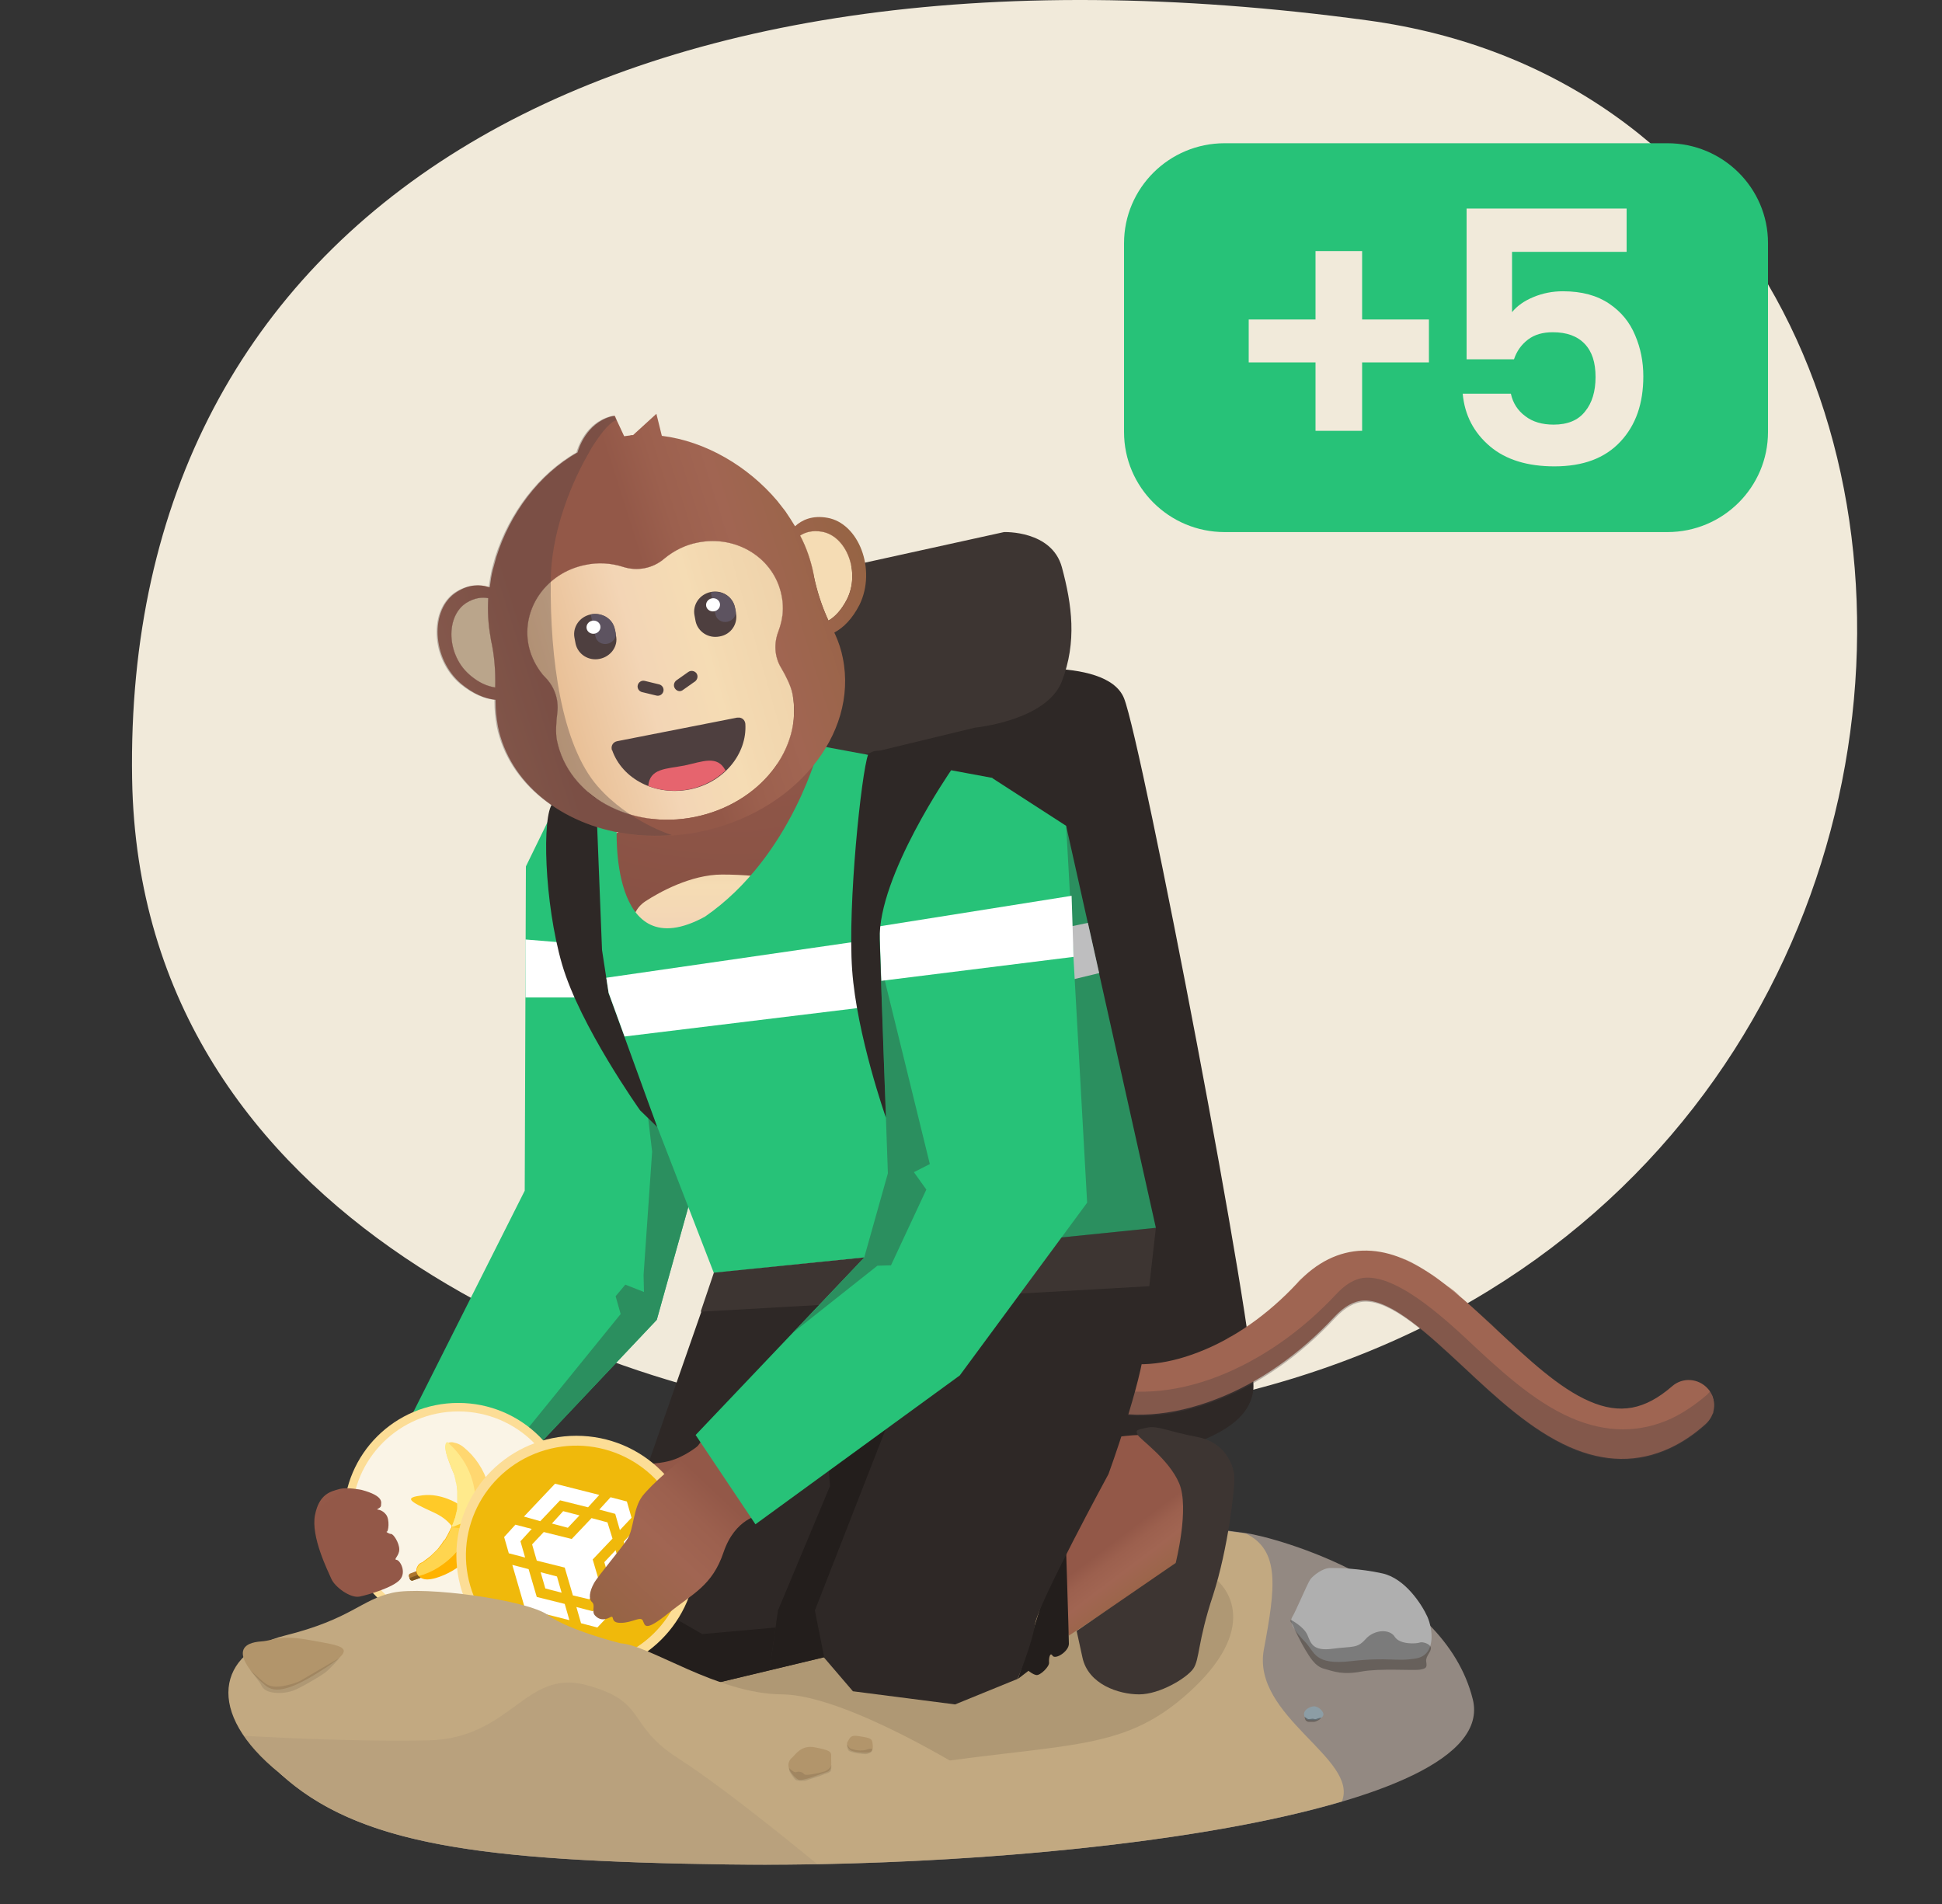 <svg width="206" height="202" viewBox="0 0 206 202" fill="none" xmlns="http://www.w3.org/2000/svg">
    <rect x="0" y="0" width="206" height="202" fill="#333333" stroke="none"/>
    <path d="M14.014 82.597C14.796 130.338 64.977 147.679 89.97 150.382C215.477 161.733 226.235 13.19 145.063 2.163C63.891 -8.864 13.036 22.92 14.014 82.597Z" fill="#F1EADA"/>
    <path d="M77.085 197.766C50.593 197.397 37.492 195.675 29.211 187.639C20.93 179.603 24.967 177.225 35.308 172.715C45.608 168.205 62.665 160.169 84.954 159.718C107.243 159.267 129.121 162.178 132.211 162.629C135.301 163.08 153.181 167.918 156.23 180.259C159.279 192.641 110.828 198.258 77.085 197.766Z" fill="#938982"/>
    <path d="M134.065 174.97C135.301 168.369 135.795 164.474 132.17 162.67C129.862 162.342 116.884 160.579 101.064 159.923C97.232 159.8 93.442 159.718 90.022 159.677C88.333 159.677 86.603 159.677 84.913 159.718C81.659 159.882 71.977 160.538 65.838 163.859C58.175 167.959 53.972 176.241 48.245 178.988C43.878 181.12 32.136 183.17 29.664 188.09C37.945 195.716 51.088 197.397 77.085 197.766C98.592 198.053 126.072 195.921 142.346 191.083C144.159 186.532 132.746 182.063 134.065 174.97Z" fill="#C2A981"/>
    <path opacity="0.1" d="M75.355 162.916C75.355 162.916 65.426 162.834 61.141 167.959C56.897 173.043 53.313 174.847 55.043 180.751C56.733 186.655 74.861 190.878 93.854 187.762C112.847 184.646 118.697 186.204 126.072 179.562C133.447 172.92 130.728 168.246 127.844 166.688C124.96 165.13 116.884 163.408 107.614 163.9C98.386 164.433 75.355 162.916 75.355 162.916Z" fill="black"/>
    <path d="M138.432 174.15C137.567 173.248 136.66 172.182 137.072 171.526C137.484 170.87 138.679 167.959 139.009 167.508C139.338 167.098 140.286 166.319 141.151 166.319C142.016 166.319 144.2 166.36 146.631 166.893C149.062 167.426 150.833 170.214 151.41 171.485C151.987 172.797 152.358 175.544 150.215 175.913C148.073 176.282 147.331 175.749 143.335 176.2C139.38 176.651 139.503 175.257 138.432 174.15Z" fill="#AFAFAF"/>
    <path opacity="0.3" d="M136.99 171.854C136.99 171.854 138.308 172.551 138.679 173.412C139.05 174.273 139.215 175.175 141.357 174.888C143.5 174.601 143.953 174.888 144.859 173.863C145.766 172.838 147.414 172.756 147.949 173.617C148.485 174.478 150.298 174.355 150.586 174.232C150.874 174.109 151.698 174.355 151.781 174.765C151.863 175.175 151.204 175.667 151.286 176.241C151.369 176.815 151.369 176.979 150.627 177.102C149.844 177.225 146.384 176.938 144.406 177.307C142.428 177.676 141.522 177.307 140.492 177.02C139.462 176.774 138.885 175.667 138.473 175.011C138.061 174.355 137.237 172.674 137.155 172.428C136.99 172.1 136.743 171.854 136.99 171.854Z" fill="black"/>
    <path d="M138.514 182.309C137.938 181.571 138.803 181.038 139.338 180.997C139.874 180.956 140.492 181.612 140.368 181.94C140.286 182.268 139.668 182.514 139.38 182.473C139.091 182.432 138.72 182.555 138.514 182.309Z" fill="#8C9DA5"/>
    <path opacity="0.3" d="M138.391 182.145C138.35 182.063 138.679 182.309 138.762 182.35C138.844 182.35 139.009 182.35 139.215 182.309C139.421 182.309 139.421 182.391 139.586 182.35C139.75 182.268 140.162 182.186 140.162 182.186C140.162 182.186 140.08 182.309 139.915 182.432C139.75 182.514 139.544 182.637 139.38 182.637C139.215 182.637 138.926 182.637 138.803 182.637C138.679 182.637 138.514 182.514 138.473 182.432C138.432 182.35 138.391 182.145 138.391 182.145Z" fill="black"/>
    <path opacity="0.3" d="M35.102 173.166C35.102 173.166 36.132 172.92 36.915 173.412C37.698 173.904 37.08 174.068 37.904 174.109C38.728 174.15 39.428 173.904 40.335 174.109C41.241 174.314 42.148 174.437 42.807 174.314C43.466 174.191 44.084 174.56 44.62 173.904C45.155 173.248 45.567 172.182 45.979 171.813C46.35 171.485 47.174 170.993 47.668 170.87C48.163 170.747 49.852 169.64 50.14 169.517C50.47 169.435 51.541 168.779 51.582 168.697C51.665 168.615 51.459 169.189 50.923 169.558C50.388 169.927 49.44 170.173 49.316 170.296C49.193 170.419 47.586 171.28 47.339 171.608C47.092 171.895 46.144 172.756 45.856 173.125C45.567 173.494 44.496 174.642 44.166 174.765C43.837 174.888 43.095 174.806 42.518 174.929C41.942 175.052 41.076 175.421 40.664 175.626C40.252 175.831 38.687 175.667 38.11 175.831C37.533 175.995 35.885 175.954 35.679 175.38C35.473 174.806 34.896 173.33 35.102 173.166Z" fill="black"/>
    <path d="M48.328 185.384C49.852 185.261 50.182 184.646 53.56 185.261C56.897 185.876 58.504 185.958 55.414 188.008C52.324 190.017 50.099 191.083 48.863 190.14C47.627 189.197 44.249 185.671 48.328 185.384Z" fill="#B2956B"/>
    <path opacity="0.1" d="M47.133 188.377C47.133 188.377 48.163 189.32 48.492 189.607C48.822 189.853 49.069 190.14 49.852 190.181C50.635 190.222 52.036 189.812 52.489 189.566C52.901 189.32 56.691 187.106 56.691 187.106C56.691 187.106 55.744 188.213 55.167 188.664C54.59 189.115 52.324 190.427 51.665 190.632C51.006 190.837 50.305 190.919 49.522 190.796C48.74 190.673 48.451 190.263 48.328 189.976C48.204 189.689 47.133 188.377 47.133 188.377Z" fill="black"/>
    <path d="M124.259 169.066C124.507 168.738 124.465 168.287 125.454 168.451C126.402 168.615 126.814 168.656 126.896 169.066C126.937 169.435 127.102 170.091 126.525 170.173C125.949 170.255 124.795 170.132 124.548 169.927C124.301 169.722 124.136 169.271 124.259 169.066Z" fill="#B2956B"/>
    <path d="M119.604 165.745C119.933 165.458 120.551 164.392 121.993 164.679C123.435 164.966 123.765 165.089 123.724 165.622C123.682 166.155 123.93 167.139 123.229 167.303C122.57 167.508 120.716 168.287 120.263 168.123C119.81 167.918 118.532 166.688 119.604 165.745Z" fill="#B2956B"/>
    <path opacity="0.1" d="M124.218 169.353C124.218 169.271 124.424 169.763 124.671 169.804C124.918 169.886 125.372 170.009 125.784 169.968C126.196 169.927 126.443 169.804 126.608 169.804C126.772 169.804 126.855 169.804 126.855 169.804C126.896 169.804 126.896 169.968 126.814 170.091C126.731 170.214 126.608 170.255 126.36 170.337C126.113 170.419 125.66 170.296 125.454 170.296C125.248 170.296 124.754 170.173 124.465 170.05C124.3 169.968 124.218 169.517 124.218 169.353Z" fill="black"/>
    <path opacity="0.1" d="M119.233 166.893C119.233 166.893 119.604 167.262 119.851 167.344C120.098 167.426 120.057 167.221 120.51 167.344C120.963 167.467 120.675 167.672 121.252 167.631C121.87 167.59 122.859 167.344 123.065 167.262C123.271 167.18 123.641 166.934 123.724 166.647C123.765 166.36 123.765 167.016 123.683 167.221C123.6 167.426 122.9 167.59 122.735 167.672C122.529 167.795 121.417 168.082 121.169 168.205C120.922 168.328 120.263 168.287 120.016 168.205C119.81 168.123 119.315 167.344 119.274 167.18C119.233 166.975 119.233 166.893 119.233 166.893Z" fill="black"/>
    <path d="M85.449 76.365L104.772 71.281C104.772 71.281 117.338 69.354 119.233 74.069C121.128 78.784 133.365 142.498 132.953 147.336C132.541 152.174 124.795 153.65 121.993 154.47C119.192 155.331 109.18 154.47 109.18 154.47L76.838 104.942L85.449 76.365Z" fill="#2E2826"/>
    <path d="M84.131 61.359L106.502 56.439C106.502 56.439 111.57 56.234 112.641 60.17C113.712 64.147 114.248 68.083 112.641 72.265C111.034 76.447 103.412 77.185 103.412 77.185L87.468 81.039L84.172 79.686L84.131 61.359Z" fill="#3D3532"/>
    <path d="M177.119 153.609C178.437 152.994 179.673 152.174 180.909 151.067C182.022 150.083 182.145 148.402 181.157 147.295C180.168 146.188 178.479 146.065 177.366 147.049C174.482 149.55 171.845 150.042 168.632 148.648C165.377 147.254 162.081 144.138 158.867 141.145C154.129 136.717 149.638 132.494 144.53 132.658C142.016 132.74 139.668 133.888 137.608 136.102C134.477 139.464 130.851 142.006 127.102 143.441C123.518 144.835 120.181 145.081 117.42 144.179C112.064 142.416 110.293 136.635 109.757 132.125C109.592 130.649 108.274 129.624 106.791 129.788C105.307 129.952 104.277 131.264 104.442 132.74C104.937 137.127 106.214 140.776 108.191 143.605C110.128 146.352 112.682 148.279 115.731 149.263C119.686 150.575 124.301 150.247 129.039 148.402C133.529 146.68 137.855 143.646 141.522 139.71C142.593 138.562 143.623 137.988 144.695 137.947C147.579 137.865 151.451 141.473 155.201 144.958C158.744 148.279 162.411 151.682 166.489 153.486C170.197 155.126 173.74 155.167 177.119 153.609Z" fill="#9F6552"/>
    <path d="M129.863 142.17C130.233 141.965 130.604 141.76 130.975 141.555C130.563 141.76 130.192 141.965 129.863 142.17Z" fill="#9F6552"/>
    <path d="M107.779 129.87C107.944 129.911 108.109 129.994 108.274 130.076C108.109 129.994 107.985 129.911 107.779 129.87Z" fill="#9F6552"/>
    <path d="M106.749 129.788C107.038 129.747 107.285 129.747 107.573 129.829C107.285 129.788 106.997 129.747 106.749 129.788C106.585 129.788 106.461 129.829 106.296 129.871C106.42 129.829 106.585 129.829 106.749 129.788Z" fill="#9F6552"/>
    <path d="M137.567 136.102C137.814 135.815 138.103 135.569 138.35 135.323C138.103 135.569 137.855 135.815 137.567 136.102C136.001 137.783 134.312 139.259 132.541 140.489C134.312 139.259 136.001 137.783 137.567 136.102Z" fill="#9F6552"/>
    <path d="M105.39 130.321C105.266 130.403 105.184 130.485 105.101 130.608C105.184 130.526 105.307 130.444 105.39 130.321Z" fill="#9F6552"/>
    <path d="M104.36 132.289C104.36 132.166 104.401 132.043 104.401 131.92V131.879C104.401 132.002 104.36 132.125 104.36 132.289Z" fill="#9F6552"/>
    <path d="M105.431 130.322C105.555 130.24 105.637 130.157 105.761 130.116C105.678 130.157 105.555 130.24 105.431 130.322Z" fill="#9F6552"/>
    <path d="M105.843 130.076C105.966 130.035 106.09 129.952 106.214 129.911C106.09 129.952 105.966 129.994 105.843 130.076Z" fill="#9F6552"/>
    <path d="M172.587 149.386C172.422 149.386 172.216 149.427 172.051 149.427C172.257 149.427 172.422 149.427 172.587 149.386Z" fill="#9F6552"/>
    <path d="M104.566 131.387C104.525 131.51 104.483 131.633 104.442 131.797V131.756C104.483 131.674 104.483 131.551 104.525 131.469C104.566 131.469 104.566 131.428 104.566 131.387Z" fill="#9F6552"/>
    <path d="M172.587 149.386C173.123 149.345 173.658 149.222 174.194 149.017C173.658 149.222 173.123 149.345 172.587 149.386Z" fill="#9F6552"/>
    <path d="M158.909 141.145C158.867 141.145 158.867 141.145 158.909 141.145C158.291 140.571 157.673 139.997 157.096 139.464C157.673 139.997 158.249 140.571 158.909 141.145C158.867 141.145 158.867 141.145 158.909 141.145Z" fill="#9F6552"/>
    <path d="M160.021 142.211C160.227 142.416 160.433 142.621 160.68 142.826C160.474 142.621 160.227 142.416 160.021 142.211Z" fill="#9F6552"/>
    <path d="M151.369 134.872C151.822 135.159 152.234 135.446 152.687 135.774C152.275 135.446 151.822 135.159 151.369 134.872Z" fill="#9F6552"/>
    <path d="M148.691 133.437C147.496 132.945 146.26 132.658 144.983 132.617C146.26 132.658 147.496 132.945 148.691 133.437Z" fill="#9F6552"/>
    <path d="M148.691 133.437C149.433 133.724 150.174 134.134 150.916 134.585C150.174 134.134 149.433 133.765 148.691 133.437Z" fill="#9F6552"/>
    <path d="M153.594 136.43C154.047 136.758 154.459 137.127 154.912 137.496C154.459 137.168 154.006 136.799 153.594 136.43Z" fill="#9F6552"/>
    <path d="M181.816 149.468C181.816 149.509 181.775 149.591 181.775 149.632C181.775 149.673 181.775 149.714 181.733 149.755C181.775 149.632 181.775 149.55 181.816 149.468Z" fill="#9F6552"/>
    <path d="M104.813 130.977C104.895 130.854 104.978 130.731 105.06 130.649C104.978 130.731 104.895 130.854 104.813 130.977Z" fill="#9F6552"/>
    <path opacity="0.35" d="M181.651 150.042C181.692 149.96 181.733 149.837 181.733 149.755C181.733 149.714 181.733 149.673 181.774 149.632C181.774 149.55 181.816 149.509 181.816 149.427C181.816 149.386 181.816 149.304 181.816 149.263C181.816 149.222 181.816 149.14 181.816 149.099C181.816 149.058 181.816 148.976 181.816 148.935C181.816 148.894 181.816 148.812 181.816 148.771C181.816 148.689 181.816 148.648 181.774 148.566C181.774 148.525 181.774 148.484 181.733 148.443C181.733 148.361 181.692 148.32 181.692 148.238C181.692 148.197 181.651 148.156 181.651 148.115C181.61 148.033 181.61 147.992 181.568 147.91C181.568 147.869 181.527 147.828 181.527 147.787C181.486 147.705 181.445 147.664 181.404 147.582C181.321 147.705 181.198 147.787 181.115 147.91C179.879 148.976 178.602 149.837 177.325 150.452C173.946 152.01 170.403 152.01 166.695 150.411C162.616 148.648 158.95 145.204 155.406 141.883C151.657 138.398 147.784 135.405 144.9 135.528C143.829 135.569 142.799 136.143 141.728 137.291C138.061 141.227 133.735 144.22 129.244 145.983C124.506 147.828 119.892 148.115 115.937 146.844C112.847 145.819 110.292 143.933 108.397 141.186C106.667 138.685 105.472 134.913 104.895 131.182C104.854 131.264 104.772 131.346 104.73 131.469C104.73 131.51 104.689 131.551 104.689 131.592C104.648 131.674 104.607 131.797 104.607 131.879C104.607 131.92 104.566 131.961 104.566 132.002C104.524 132.125 104.524 132.248 104.524 132.371C104.524 132.535 104.524 132.699 104.524 132.863C105.019 137.25 106.296 140.899 108.274 143.728C110.21 146.475 112.764 148.402 115.813 149.386C119.768 150.698 124.383 150.37 129.121 148.525C133.612 146.803 137.938 143.769 141.604 139.833C142.676 138.685 143.706 138.111 144.777 138.07C147.661 137.988 151.534 141.596 155.283 145.081C158.826 148.402 162.493 151.805 166.572 153.609C170.28 155.208 173.823 155.249 177.201 153.65C178.52 153.035 179.756 152.215 180.992 151.108C181.239 150.78 181.486 150.411 181.651 150.042Z" fill="#4E3F3F"/>
    <path d="M181.651 150.042C181.692 149.96 181.733 149.878 181.733 149.755C181.692 149.878 181.651 149.96 181.651 150.042Z" fill="#9F6552"/>
    <path d="M181.404 147.664C181.445 147.705 181.445 147.746 181.486 147.788C181.486 147.829 181.527 147.829 181.527 147.87C181.486 147.788 181.445 147.705 181.404 147.664Z" fill="#9F6552"/>
    <path d="M181.362 147.582C181.321 147.5 181.239 147.377 181.156 147.295C180.909 147.008 180.621 146.803 180.291 146.639C180.621 146.803 180.909 147.008 181.156 147.295C181.239 147.377 181.321 147.459 181.362 147.582Z" fill="#9F6552"/>
    <path d="M181.569 147.951C181.569 147.992 181.61 148.033 181.61 148.074C181.61 148.115 181.651 148.115 181.651 148.156C181.651 148.074 181.61 148.033 181.569 147.951Z" fill="#9F6552"/>
    <path d="M104.607 131.346C104.648 131.264 104.689 131.141 104.731 131.059C104.731 131.018 104.772 130.977 104.772 130.936C104.731 131.1 104.648 131.223 104.607 131.346Z" fill="#9F6552"/>
    <path d="M181.527 147.869C181.569 147.869 181.569 147.911 181.527 147.869C181.569 147.911 181.569 147.869 181.527 147.869Z" fill="#9F6552"/>
    <path d="M181.651 148.156V148.197C181.651 148.197 181.651 148.237 181.692 148.237C181.692 148.237 181.692 148.197 181.651 148.156Z" fill="#9F6552"/>
    <path d="M181.775 148.607C181.775 148.525 181.733 148.443 181.733 148.361C181.733 148.402 181.733 148.402 181.733 148.443C181.733 148.484 181.775 148.525 181.775 148.566C181.775 148.566 181.775 148.566 181.775 148.607Z" fill="#9F6552"/>
    <path d="M60.482 86L58.628 86.082L55.785 91.904L55.661 126.303L43.713 150.042L52.201 158.488L69.669 139.997L73.954 124.663L71.194 123.31L60.482 86Z" fill="#27C278"/>
    <path d="M73.954 124.663L70.328 119.374L68.351 115.192L69.175 122.162L68.268 135.241L68.31 137.045L66.332 136.266L65.302 137.496L65.838 139.382L51.17 157.463L52.2 158.488L69.669 139.997L73.954 124.663Z" fill="#2B8F5F"/>
    <path d="M62.706 100.227L55.744 99.653V105.803H66.208L62.706 100.227Z" fill="white"/>
    <path d="M86.932 79.112L65.096 88.501L65.426 97.89L74.243 100.76L85.078 90.469C85.078 90.469 87.427 81.654 87.468 81.49C87.509 81.285 86.932 79.112 86.932 79.112Z" fill="url(#paint0_radial_6_2658)"/>
    <path d="M67.362 96.865C67.609 96.332 67.98 95.922 68.475 95.594C69.916 94.651 73.295 92.765 76.591 92.765C80.999 92.765 86.355 93.544 88.58 95.84C90.311 97.644 84.337 101.949 81.617 103.753C80.835 104.286 79.846 104.409 78.939 104.163L69.299 101.334C67.445 100.719 66.497 98.628 67.362 96.865Z" fill="url(#paint1_linear_6_2658)"/>
    <path d="M86.932 79.112C86.932 79.112 84.048 90.838 74.778 97.234C64.56 102.81 65.426 87.64 65.426 87.64L59.905 86.205L64.313 109.37L66.579 111.42L75.726 135.036L96.078 132.945L98.468 103.425L105.266 82.515L86.932 79.112Z" fill="#27C278"/>
    <path d="M113.382 173.494C113.382 173.494 125.495 165.622 126.154 164.597C126.814 163.572 127.596 161.071 127.02 158.57C126.443 156.069 124.3 152.994 123.023 152.461C121.705 151.887 118.285 152.461 118.285 152.461L111.281 165.581L113.382 173.494Z" fill="url(#paint2_linear_6_2658)"/>
    <path d="M107.985 178.086L109.098 177.225C109.098 177.225 109.51 177.594 109.922 177.676C110.334 177.758 111.323 176.774 111.281 176.364C111.24 175.954 111.364 175.175 111.652 175.626C111.941 176.077 113.383 175.175 113.383 174.355C113.383 173.535 113.012 162.014 113.012 162.014L107.985 178.086Z" fill="#231E1C"/>
    <path d="M75.396 136.266L69.299 153.732L64.808 166.606L63.077 171.28L68.186 177.799L76.426 178.414L87.385 175.79L90.475 179.398L101.311 180.792L107.944 178.086C107.944 178.086 109.469 174.437 109.798 172.264C110.128 170.091 117.585 156.356 117.585 156.356C117.585 156.356 121.128 146.639 121.458 142.457C121.787 138.275 122.076 134.38 121.952 132.33C121.911 130.28 75.396 136.266 75.396 136.266Z" fill="#2E2826"/>
    <path d="M74.325 139.136L75.726 134.995L122.611 130.239L121.911 136.43L74.325 139.136Z" fill="#3D3532"/>
    <path d="M124.713 165.786C124.713 165.786 126.196 159.964 125.083 157.34C123.971 154.716 120.84 152.625 120.675 152.174C120.469 151.723 120.469 151.682 121.664 151.436C122.817 151.19 123.93 151.846 126.979 152.42C130.027 152.994 130.851 155.454 130.934 156.602C131.016 157.75 130.275 164.269 128.668 169.23C127.02 174.191 127.267 176.036 126.567 177.02C125.866 178.004 123.023 179.726 120.84 179.726C118.656 179.726 115.443 178.66 114.825 175.831C114.207 173.002 114.207 173.002 114.207 173.002L124.713 165.786Z" fill="#3D3532"/>
    <path d="M96.079 132.904L105.472 125.77L112.641 89.854L109.304 126.344L107.491 126.672L108.603 128.476L106.502 131.879L96.079 132.904Z" fill="#2B8F5F"/>
    <path d="M113.094 87.599L122.611 130.239L106.502 131.879L108.603 128.476L107.491 126.672L109.304 126.344L112.641 89.854L113.094 87.599Z" fill="#2B8F5F"/>
    <path d="M111.858 98.628L115.401 97.89L116.596 103.22L111.323 104.491L111.858 98.628Z" fill="#BEBEBF"/>
    <path d="M111.858 98.628L110.828 98.833L110.045 102.892L111.487 102.564L111.858 98.628Z" fill="#828282"/>
    <path d="M69.711 119.538L64.561 105.352L63.86 100.76L63.201 84.032C63.201 84.032 59.781 83.991 58.628 85.221C57.474 86.451 57.721 95.717 59.617 102.277C61.512 108.796 67.898 117.775 67.898 117.775L69.711 119.538Z" fill="#2E2826"/>
    <path d="M90.393 99.94L64.313 103.712L64.56 105.311L66.25 109.944L91.134 106.91L90.393 99.94Z" fill="white"/>
    <path d="M51.788 63.45C51.706 64.844 51.788 66.238 52.036 67.591C52.036 67.673 52.077 67.796 52.077 67.878C52.448 69.518 52.571 71.199 52.53 72.921C51.706 72.798 50.8 72.429 49.852 71.609C47.38 69.518 47.215 65.377 49.481 63.942C50.346 63.409 51.129 63.327 51.788 63.45Z" fill="#A16552"/>
    <path d="M51.788 63.45C51.706 64.844 51.788 66.238 52.036 67.591C52.036 67.673 52.077 67.796 52.077 67.878C52.448 69.518 52.571 71.199 52.53 72.921C51.706 72.798 50.8 72.429 49.852 71.609C47.38 69.518 47.215 65.377 49.481 63.942C50.346 63.409 51.129 63.327 51.788 63.45Z" fill="#F5DCB4"/>
    <path d="M89.816 63.614C89.239 64.721 88.58 65.418 87.88 65.828C87.179 64.311 86.644 62.671 86.314 61.031C86.314 60.949 86.273 60.826 86.273 60.744C85.984 59.391 85.531 58.038 84.872 56.808C85.449 56.439 86.191 56.234 87.179 56.398C89.816 56.849 91.299 60.744 89.816 63.614Z" fill="#A16552"/>
    <path d="M89.816 63.614C89.239 64.721 88.58 65.418 87.88 65.828C87.179 64.311 86.644 62.671 86.314 61.031C86.314 60.949 86.273 60.826 86.273 60.744C85.984 59.391 85.531 58.038 84.872 56.808C85.449 56.439 86.191 56.234 87.179 56.398C89.816 56.849 91.299 60.744 89.816 63.614Z" fill="#F5DCB4"/>
    <path d="M82.565 66.976C82.071 68.247 82.153 69.682 82.853 70.83C83.389 71.732 83.883 72.757 84.048 73.536C85.243 79.399 80.587 85.262 73.707 86.656C66.827 88.05 60.276 84.401 59.081 78.538C58.916 77.718 58.999 76.611 59.122 75.586C59.287 74.233 58.834 72.88 57.886 71.896C57.639 71.65 57.433 71.404 57.268 71.158C56.691 70.338 56.279 69.436 56.073 68.452C55.291 64.557 57.969 60.744 62.089 59.924C63.407 59.637 64.808 59.719 66.085 60.129C67.609 60.621 69.257 60.293 70.452 59.268C71.482 58.407 72.718 57.792 74.037 57.546C78.157 56.726 82.112 59.227 82.895 63.122C83.101 64.106 83.059 65.09 82.853 66.074C82.771 66.361 82.689 66.648 82.565 66.976Z" fill="#A16552"/>
    <path d="M82.565 66.976C82.071 68.247 82.153 69.682 82.853 70.83C83.389 71.732 83.883 72.757 84.048 73.536C85.243 79.399 80.587 85.262 73.707 86.656C66.827 88.05 60.276 84.401 59.081 78.538C58.916 77.718 58.999 76.611 59.122 75.586C59.287 74.233 58.834 72.88 57.886 71.896C57.639 71.65 57.433 71.404 57.268 71.158C56.691 70.338 56.279 69.436 56.073 68.452C55.291 64.557 57.969 60.744 62.089 59.924C63.407 59.637 64.808 59.719 66.085 60.129C67.609 60.621 69.257 60.293 70.452 59.268C71.482 58.407 72.718 57.792 74.037 57.546C78.157 56.726 82.112 59.227 82.895 63.122C83.101 64.106 83.059 65.09 82.853 66.074C82.771 66.361 82.689 66.648 82.565 66.976Z" fill="url(#paint3_linear_6_2658)"/>
    <path d="M65.467 78.62C65.055 78.702 64.808 79.071 64.89 79.481C64.89 79.522 64.89 79.563 64.931 79.563C66.002 82.638 69.504 84.442 73.13 83.745C76.756 83.048 79.269 79.973 79.063 76.775C79.022 76.365 78.692 76.078 78.28 76.119C78.239 76.119 78.198 76.119 78.198 76.119L65.467 78.62Z" fill="#4E3F3F"/>
    <path d="M68.763 83.376C71.606 84.442 74.778 83.786 76.962 81.736C76.097 80.055 74.531 80.793 72.594 81.203C70.658 81.572 68.928 81.49 68.763 83.376Z" fill="#E6646E"/>
    <path d="M87.756 54.922C86.15 54.635 85.037 55.168 84.337 55.824C84.007 55.291 83.677 54.758 83.307 54.225C83.018 53.856 82.73 53.487 82.442 53.118C79.352 49.469 74.861 46.804 70.205 46.23L69.628 43.893L67.156 46.148C67.033 46.148 66.909 46.148 66.827 46.189C66.621 46.23 66.415 46.23 66.209 46.271L65.426 44.59L65.22 44.098C65.096 44.139 64.931 44.139 64.808 44.18C62.212 44.918 61.388 47.542 61.265 47.993C57.186 50.289 54.096 54.471 52.654 59.063C52.53 59.514 52.407 59.965 52.283 60.416C52.118 61.031 52.036 61.646 51.953 62.302C51.912 62.302 51.871 62.261 51.83 62.261C50.923 61.974 49.729 61.974 48.452 62.794C45.568 64.598 45.773 69.887 48.946 72.552C50.223 73.618 51.459 74.11 52.572 74.233C52.572 74.274 52.572 74.356 52.572 74.397C52.572 75.299 52.654 76.16 52.819 77.062C54.055 83.13 59.575 87.435 66.497 88.46C68.104 88.706 69.752 88.747 71.4 88.624C72.265 88.542 73.089 88.46 73.913 88.296C73.996 88.296 74.037 88.255 74.119 88.255C84.213 86.246 91.052 77.964 89.404 69.805C89.24 68.944 88.951 68.083 88.58 67.263C88.539 67.222 88.539 67.14 88.498 67.099C89.487 66.566 90.393 65.664 91.176 64.147C92.989 60.416 91.094 55.496 87.756 54.922ZM51.789 63.45C51.706 64.844 51.789 66.238 52.036 67.591C52.036 67.673 52.077 67.796 52.077 67.878C52.448 69.518 52.572 71.199 52.53 72.921C51.706 72.798 50.8 72.429 49.852 71.609C47.38 69.518 47.215 65.377 49.481 63.942C50.347 63.409 51.13 63.327 51.789 63.45ZM82.853 66.033C82.771 66.361 82.689 66.648 82.565 66.976C82.071 68.247 82.153 69.682 82.853 70.83C83.389 71.732 83.883 72.757 84.048 73.536C85.243 79.399 80.588 85.262 73.707 86.656C66.827 88.05 60.276 84.401 59.081 78.538C58.916 77.718 58.999 76.611 59.122 75.586C59.287 74.233 58.834 72.88 57.886 71.896C57.639 71.65 57.433 71.404 57.268 71.158C56.691 70.338 56.279 69.436 56.074 68.452C55.291 64.557 57.969 60.744 62.089 59.924C63.407 59.637 64.808 59.719 66.085 60.129C67.609 60.621 69.257 60.293 70.452 59.268C71.482 58.407 72.718 57.792 74.037 57.546C78.157 56.726 82.112 59.227 82.895 63.122C83.101 64.065 83.101 65.049 82.853 66.033ZM89.816 63.614C89.24 64.721 88.58 65.418 87.88 65.828C87.18 64.311 86.644 62.671 86.314 61.031C86.314 60.949 86.273 60.826 86.273 60.744C85.985 59.391 85.531 58.038 84.872 56.808C85.449 56.439 86.191 56.234 87.18 56.398C89.816 56.849 91.299 60.744 89.816 63.614Z" fill="url(#paint4_linear_6_2658)"/>
    <path d="M67.65 72.675C67.733 72.347 68.062 72.142 68.392 72.224L69.916 72.593C70.246 72.675 70.452 73.003 70.37 73.331C70.287 73.659 69.958 73.864 69.628 73.782L68.104 73.413C67.774 73.331 67.568 73.003 67.65 72.675Z" fill="#4E3F3F"/>
    <path d="M71.606 73.044C71.4 72.757 71.482 72.388 71.729 72.183L73.007 71.281C73.295 71.076 73.666 71.158 73.872 71.404C74.078 71.691 73.995 72.06 73.748 72.265L72.471 73.167C72.183 73.413 71.812 73.331 71.606 73.044Z" fill="#4E3F3F"/>
    <path d="M63.613 69.887C62.418 70.133 61.306 69.395 61.059 68.288L60.935 67.632C60.729 66.525 61.471 65.418 62.665 65.172C63.86 64.926 64.972 65.664 65.22 66.771L65.343 67.427C65.591 68.534 64.808 69.641 63.613 69.887Z" fill="#4E3F3F"/>
    <path d="M62.665 65.172L63.16 67.509C63.283 68.083 63.86 68.411 64.437 68.288C65.014 68.165 65.426 67.632 65.302 67.058L65.22 66.73C65.014 65.623 63.86 64.926 62.665 65.172Z" fill="#5D5360"/>
    <path d="M63.093 67.21C63.494 67.13 63.758 66.759 63.682 66.381C63.605 66.004 63.218 65.763 62.817 65.843C62.415 65.924 62.151 66.295 62.228 66.672C62.304 67.049 62.691 67.29 63.093 67.21Z" fill="white"/>
    <path d="M76.344 67.509C75.149 67.755 74.037 67.017 73.789 65.91L73.666 65.254C73.46 64.147 74.201 63.04 75.396 62.794C76.591 62.548 77.703 63.286 77.951 64.393L78.074 65.049C78.28 66.197 77.539 67.304 76.344 67.509Z" fill="#4E3F3F"/>
    <path d="M75.396 62.835L75.891 65.172C76.014 65.746 76.591 66.074 77.168 65.951C77.745 65.828 78.157 65.295 78.033 64.721L77.951 64.393C77.703 63.286 76.591 62.589 75.396 62.835Z" fill="#5D5360"/>
    <path d="M75.776 64.838C76.178 64.757 76.442 64.386 76.365 64.009C76.289 63.632 75.902 63.391 75.501 63.471C75.099 63.551 74.835 63.922 74.911 64.3C74.988 64.677 75.375 64.918 75.776 64.838Z" fill="white"/>
    <path opacity="0.35" d="M65.385 44.59C64.89 44.631 63.984 45.615 62.995 47.132C62.748 47.501 62.501 47.952 62.253 48.403C60.358 51.765 58.422 56.849 58.422 61.687C58.339 69.805 59.534 78.989 63.407 83.417C66.703 87.189 71.276 88.583 71.276 88.583C69.628 88.706 68.021 88.665 66.373 88.419C59.493 87.394 53.931 83.089 52.695 77.062C52.53 76.201 52.448 75.299 52.448 74.397C52.448 74.356 52.448 74.274 52.448 74.233C51.335 74.11 50.141 73.618 48.822 72.552C45.65 69.887 45.485 64.639 48.328 62.794C49.646 61.974 50.8 61.974 51.706 62.261C51.747 62.261 51.789 62.302 51.83 62.302C51.912 61.687 52.036 61.031 52.159 60.416C52.283 59.965 52.407 59.514 52.53 59.063C53.972 54.512 57.062 50.33 61.141 47.993C61.265 47.542 62.089 44.918 64.684 44.18C64.808 44.139 64.973 44.098 65.096 44.098L65.385 44.59Z" fill="#4E3F3F"/>
    <path d="M87.426 175.79L86.438 170.829L95.419 147.828L91.134 146.065L87.426 149.591L88.044 157.627L82.524 170.829L81.617 177.184L87.426 175.79Z" fill="#231E1C"/>
    <path d="M66.703 175.872L68.186 177.799L76.467 178.414L81.617 177.184L82.276 172.633L74.49 173.33L69.422 170.419L66.703 175.872Z" fill="#231E1C"/>
    <path d="M73.995 153.404C73.995 153.404 72.595 154.552 71.029 154.962C69.463 155.372 68.392 155.167 67.898 155.536C67.445 155.905 69.711 157.422 69.711 157.422C69.711 157.422 73.625 155.044 73.872 154.388C74.119 153.732 73.995 153.404 73.995 153.404Z" fill="url(#paint5_linear_6_2658)"/>
    <path d="M48.616 173.002C55.329 173.002 60.77 167.587 60.77 160.907C60.77 154.227 55.329 148.812 48.616 148.812C41.904 148.812 36.462 154.227 36.462 160.907C36.462 167.587 41.904 173.002 48.616 173.002Z" fill="#FCDD96"/>
    <path d="M48.616 172.182C54.851 172.182 59.905 167.152 59.905 160.948C59.905 154.744 54.851 149.714 48.616 149.714C42.382 149.714 37.327 154.744 37.327 160.948C37.327 167.152 42.382 172.182 48.616 172.182Z" fill="#FAF4E6"/>
    <path d="M48.287 162.588C48.287 162.588 47.998 161.358 46.062 160.456C43.26 159.185 42.848 158.857 44.826 158.611C46.803 158.365 48.575 159.513 48.575 159.513" fill="#FFCA28"/>
    <path d="M45.361 167.098L45.073 166.319L43.549 166.893C43.384 166.934 43.301 167.139 43.384 167.262L43.466 167.467C43.508 167.631 43.714 167.713 43.837 167.631L45.361 167.098Z" fill="#AC752C"/>
    <path d="M45.361 167.098L45.238 166.729L43.425 167.385L43.466 167.467C43.507 167.631 43.713 167.713 43.837 167.631L45.361 167.098Z" fill="#7D551F"/>
    <path d="M51.418 162.465C51.047 162.26 50.676 162.096 50.264 162.014C49.894 161.891 49.481 161.85 49.069 161.768C48.74 161.727 48.41 161.604 48.039 161.645C48.039 161.686 48.039 161.686 47.998 161.727C47.998 161.768 47.998 161.768 47.957 161.809C47.957 161.85 47.916 161.932 47.875 161.973C47.875 161.973 47.875 161.973 47.875 162.014C47.875 162.055 47.875 162.055 47.834 162.096C47.834 162.137 47.792 162.137 47.792 162.178C47.751 162.219 47.751 162.301 47.71 162.342C47.628 162.506 47.545 162.67 47.463 162.834C47.463 162.875 47.422 162.875 47.422 162.916C47.38 162.957 47.38 162.998 47.339 163.039C47.339 163.08 47.298 163.121 47.298 163.121C47.298 163.162 47.257 163.203 47.257 163.203C47.215 163.244 47.215 163.285 47.174 163.326C47.174 163.326 47.174 163.367 47.133 163.367L47.092 163.408L47.051 163.449C47.01 163.49 47.01 163.531 46.968 163.572C46.927 163.654 46.886 163.695 46.845 163.777C46.803 163.818 46.762 163.859 46.721 163.941C46.721 163.941 46.721 163.941 46.68 163.982C46.639 164.023 46.597 164.064 46.597 164.105C46.556 164.187 46.474 164.228 46.433 164.31C46.309 164.433 46.186 164.556 46.062 164.679C45.856 164.884 45.609 165.13 45.361 165.294C45.238 165.376 45.156 165.458 45.032 165.54C44.991 165.581 44.908 165.622 44.867 165.663C44.826 165.704 44.785 165.745 44.702 165.745C44.62 165.786 44.579 165.827 44.496 165.868C44.496 165.868 44.496 165.868 44.455 165.909C44.455 165.909 44.455 165.909 44.414 165.95C44.29 166.114 44.167 166.319 44.167 166.524C44.167 166.647 44.167 166.811 44.249 166.934C44.29 167.016 44.331 167.098 44.373 167.139C44.414 167.18 44.455 167.221 44.496 167.262C44.62 167.385 44.826 167.467 45.032 167.508C45.444 167.59 45.938 167.467 46.227 167.385C48.699 166.647 50.635 164.761 51.541 162.383C51.541 162.506 51.5 162.465 51.418 162.465Z" fill="#FFB300"/>
    <path d="M49.111 161.768C48.781 161.727 48.452 161.604 48.081 161.645C48.081 161.686 48.081 161.686 48.04 161.727C47.998 161.768 48.04 161.768 47.998 161.809C47.957 161.85 47.998 161.85 47.957 161.891C47.957 161.932 47.916 161.973 47.916 161.973C47.916 161.973 47.916 161.973 47.916 162.014C47.916 162.055 47.916 162.055 47.875 162.096C47.875 162.137 47.834 162.137 47.834 162.178C47.834 162.219 47.792 162.219 47.792 162.26C47.792 162.301 47.751 162.342 47.751 162.342C47.71 162.383 47.71 162.465 47.669 162.506C47.669 162.506 47.669 162.506 47.669 162.547C47.669 162.588 47.628 162.588 47.628 162.629C47.586 162.67 47.586 162.752 47.545 162.793C47.545 162.834 47.504 162.834 47.504 162.875C47.504 162.916 47.463 162.916 47.463 162.957C47.422 162.998 47.422 163.039 47.38 163.08C47.38 163.121 47.339 163.162 47.339 163.162L47.298 163.244C47.257 163.285 47.257 163.326 47.216 163.367C47.216 163.367 47.216 163.408 47.174 163.408L47.133 163.449L47.092 163.49C47.051 163.531 47.051 163.572 47.01 163.613C46.968 163.654 46.968 163.695 46.927 163.736C46.927 163.777 46.886 163.777 46.886 163.818C46.845 163.859 46.804 163.9 46.762 163.982C46.762 163.982 46.762 163.982 46.721 164.023C46.68 164.064 46.639 164.105 46.639 164.146C46.598 164.187 46.598 164.187 46.556 164.228C46.515 164.269 46.515 164.31 46.474 164.31C46.433 164.351 46.392 164.392 46.35 164.433L46.268 164.515C46.227 164.556 46.144 164.638 46.103 164.679C46.062 164.72 46.021 164.761 45.98 164.802C45.938 164.843 45.856 164.925 45.815 164.966C45.774 165.007 45.732 165.048 45.691 165.089C45.65 165.13 45.568 165.212 45.526 165.253C45.485 165.294 45.444 165.335 45.403 165.335C45.32 165.376 45.279 165.458 45.197 165.499L45.114 165.54C45.114 165.54 45.073 165.54 45.073 165.581C45.032 165.622 44.95 165.663 44.908 165.704C44.867 165.745 44.826 165.786 44.744 165.786C44.661 165.827 44.62 165.868 44.538 165.909C44.538 165.909 44.538 165.909 44.496 165.95C44.496 165.95 44.496 165.95 44.455 165.991C44.332 166.155 44.208 166.36 44.208 166.565C44.208 166.688 44.208 166.852 44.29 166.975C44.332 167.057 44.373 167.139 44.414 167.18C45.156 166.975 45.815 166.688 46.474 166.278C46.556 166.237 46.639 166.155 46.721 166.114C48.204 165.13 49.358 163.695 49.935 162.014C49.935 161.973 49.976 161.891 49.976 161.85C49.729 161.85 49.44 161.809 49.111 161.768Z" fill="#FFD54F"/>
    <path d="M51.706 162.178L50.017 162.096L47.998 161.973C47.998 161.973 47.998 161.973 47.998 161.932C47.998 161.891 48.039 161.85 48.039 161.85C48.039 161.809 48.039 161.809 48.081 161.768C48.122 161.727 48.081 161.727 48.122 161.686C48.163 161.604 48.163 161.563 48.204 161.481C48.204 161.44 48.245 161.399 48.245 161.358C48.287 161.276 48.287 161.194 48.328 161.112C48.328 161.071 48.328 161.071 48.369 161.03C48.369 161.03 48.369 161.03 48.369 160.989C48.369 160.948 48.41 160.866 48.41 160.825C48.41 160.784 48.451 160.702 48.451 160.661C48.451 160.579 48.493 160.538 48.493 160.456C48.493 160.415 48.493 160.333 48.534 160.292C48.534 160.251 48.534 160.169 48.575 160.128V160.087C48.575 160.046 48.575 160.005 48.575 159.964C48.575 159.923 48.575 159.841 48.575 159.8V159.759V159.718C48.575 159.677 48.575 159.636 48.575 159.595C48.575 159.554 48.575 159.513 48.575 159.513C48.575 159.472 48.575 159.431 48.575 159.431V159.39V159.349C48.575 159.349 48.575 159.308 48.575 159.267C48.575 159.144 48.575 158.98 48.575 158.857C48.575 158.775 48.575 158.734 48.575 158.652C48.575 158.57 48.575 158.447 48.575 158.365V158.324C48.575 158.324 48.575 158.324 48.575 158.283C48.575 158.16 48.534 158.037 48.534 157.955C48.534 157.914 48.534 157.873 48.534 157.832C48.534 157.791 48.534 157.75 48.534 157.709C48.534 157.668 48.534 157.627 48.493 157.586C48.493 157.545 48.493 157.545 48.493 157.504C48.493 157.463 48.493 157.422 48.451 157.34C48.451 157.299 48.451 157.258 48.41 157.217C48.41 157.135 48.369 157.053 48.369 156.971C48.369 156.93 48.369 156.889 48.328 156.848V156.807V156.766C48.328 156.725 48.328 156.725 48.287 156.684C48.287 156.643 48.287 156.602 48.245 156.602C48.204 156.479 48.163 156.397 48.122 156.274C48.081 156.192 48.039 156.069 47.998 155.987C47.833 155.577 47.421 154.634 47.298 153.937C47.257 153.609 47.257 153.322 47.38 153.158C47.38 153.117 47.421 153.117 47.421 153.117C47.463 153.117 47.463 153.076 47.504 153.076C47.71 152.953 47.998 152.953 48.204 153.035C48.699 153.117 49.111 153.445 49.152 153.486C51.706 155.536 52.736 159.021 51.706 162.178Z" fill="#FFD770"/>
    <path d="M49.976 162.096C50.8 159.759 50.553 157.053 49.069 154.798C48.699 154.265 48.287 153.732 47.792 153.281C47.71 153.199 47.669 153.158 47.586 153.076C47.545 153.035 47.504 152.994 47.463 152.953C47.422 152.953 47.422 152.994 47.38 152.994C47.339 152.994 47.339 153.035 47.339 153.035C47.215 153.199 47.174 153.486 47.257 153.814C47.38 154.511 47.834 155.454 47.957 155.864C47.998 155.946 48.039 156.069 48.081 156.151C48.122 156.274 48.163 156.356 48.204 156.479V156.52V156.602C48.204 156.643 48.204 156.643 48.245 156.684V156.725V156.766C48.245 156.807 48.287 156.848 48.287 156.889C48.287 156.971 48.328 157.053 48.328 157.135C48.328 157.176 48.328 157.217 48.369 157.258C48.369 157.299 48.369 157.34 48.41 157.422C48.41 157.463 48.41 157.463 48.41 157.504C48.41 157.545 48.41 157.586 48.452 157.627C48.452 157.668 48.452 157.709 48.452 157.75C48.452 157.791 48.452 157.832 48.452 157.873C48.452 157.996 48.493 158.119 48.493 158.201C48.493 158.201 48.493 158.201 48.493 158.242V158.283C48.493 158.365 48.493 158.488 48.493 158.57C48.493 158.652 48.493 158.693 48.493 158.775C48.493 158.898 48.493 159.062 48.493 159.185C48.493 159.226 48.493 159.226 48.493 159.267C48.493 159.308 48.493 159.308 48.493 159.308V159.349C48.493 159.39 48.493 159.431 48.493 159.431C48.493 159.472 48.493 159.513 48.493 159.513C48.493 159.554 48.493 159.595 48.493 159.636V159.677V159.718C48.493 159.759 48.493 159.841 48.493 159.882C48.493 159.923 48.493 159.964 48.493 160.005V160.046C48.493 160.087 48.493 160.169 48.452 160.21C48.452 160.251 48.452 160.333 48.41 160.374C48.41 160.456 48.369 160.497 48.369 160.579C48.369 160.62 48.328 160.702 48.328 160.743C48.328 160.784 48.287 160.866 48.287 160.907C48.287 160.907 48.287 160.907 48.287 160.948C48.287 160.989 48.287 160.989 48.245 161.03C48.204 161.112 48.204 161.194 48.163 161.276C48.163 161.317 48.122 161.358 48.122 161.399C48.081 161.481 48.081 161.522 48.039 161.604C48.039 161.645 48.039 161.645 47.998 161.686C47.998 161.727 47.998 161.727 47.957 161.768C47.957 161.809 47.916 161.85 47.916 161.85C47.916 161.85 47.916 161.85 47.916 161.891L49.976 162.096Z" fill="#FFEA8C"/>
    <path d="M47.957 162.014C47.957 162.014 49.811 162.137 50.676 162.629C52.036 163.367 52.53 163.572 52.819 166.852C52.819 166.975 52.86 167.098 52.86 167.221C52.942 167.754 53.272 169.107 54.425 165.458C55.826 161.071 52.036 161.071 52.036 161.071C50.635 161.03 49.234 161.399 47.957 162.014Z" fill="#FFCA28"/>
    <path d="M61.141 177.635C68.172 177.635 73.872 171.963 73.872 164.966C73.872 157.969 68.172 152.297 61.141 152.297C54.11 152.297 48.41 157.969 48.41 164.966C48.41 171.963 54.11 177.635 61.141 177.635Z" fill="#FCDD96"/>
    <path fill-rule="evenodd" clip-rule="evenodd" d="M57.845 153.814C64.025 152.01 70.534 155.536 72.347 161.727C74.16 167.877 70.617 174.355 64.396 176.159C58.216 177.963 51.706 174.437 49.893 168.246C48.08 162.055 51.665 155.618 57.845 153.814Z" fill="#F0B90B"/>
    <path d="M56.073 166.442L56.938 169.394L59.905 170.132L60.399 171.854L55.702 170.665L54.343 165.991L56.073 166.442ZM55.208 163.49L55.702 165.212L53.972 164.761L53.477 163.039L54.672 161.727L56.403 162.178L55.208 163.49ZM58.545 161.604L59.74 160.292L61.47 160.743L60.234 162.055L58.545 161.604Z" fill="white"/>
    <path d="M57.845 168.492L57.35 166.77L59.081 167.221L59.575 168.943L57.845 168.492ZM61.141 170.46L62.871 170.911L64.107 169.599L64.602 171.321L63.365 172.633L61.635 172.182L61.141 170.46ZM63.572 160.128L64.766 158.816L66.497 159.267L66.991 160.989L65.755 162.301L65.261 160.579L63.572 160.128ZM67.032 166.483L66.167 163.531L67.362 162.219L68.722 166.893L65.425 170.378L64.931 168.656L67.032 166.483Z" fill="white"/>
    <path d="M65.796 166.155L64.602 167.426L64.107 165.704L65.302 164.433L65.796 166.155Z" fill="white"/>
    <path d="M64.437 161.481L64.972 163.203L62.871 165.417L63.736 168.369L62.501 169.64L60.77 169.23L59.905 166.278L56.938 165.54L56.444 163.818L57.68 162.506L60.647 163.244L62.748 161.03L64.437 161.481ZM55.579 160.866L58.875 157.381L63.572 158.57L62.377 159.882L59.41 159.144L57.309 161.358L55.579 160.866Z" fill="white"/>
    <path d="M74.49 152.707C74.49 152.707 73.748 153.937 72.801 154.511C71.853 155.085 69.134 157.422 68.145 158.693C67.156 160.005 67.239 162.137 66.579 163.203C65.92 164.269 63.407 167.18 62.995 167.959C62.542 168.779 62.418 169.599 62.789 169.927C63.201 170.296 62.707 170.911 63.119 171.362C63.531 171.813 64.066 171.895 64.684 171.567C65.302 171.239 64.602 172.141 65.838 172.141C67.074 172.141 67.939 171.403 68.186 171.895C68.433 172.387 68.31 173.207 70.905 171.116C73.501 169.025 75.561 168.205 76.756 164.638C77.992 161.03 80.587 160.702 80.587 160.702L74.49 152.707Z" fill="url(#paint6_linear_6_2658)"/>
    <path d="M91.67 133.396L94.183 124.458L93.195 96.045L96.82 87.886L105.225 82.515L113.094 87.599L115.319 127.574L101.805 145.901L80.134 161.686L73.789 152.215L91.67 133.396Z" fill="#27C278"/>
    <path d="M84.172 141.309L91.67 133.396L94.183 124.458L93.4 102.154L98.633 123.474L96.944 124.335L98.262 126.18L94.513 134.216L93.071 134.257L84.172 141.309Z" fill="#2B8F5F"/>
    <path d="M93.277 98.259L113.671 95.02L113.877 101.498L93.483 104.04L93.277 98.259Z" fill="white"/>
    <path d="M38.357 158.037C38.357 158.037 36.792 157.709 35.968 157.955C35.144 158.201 33.867 158.406 33.413 160.702C32.96 162.998 34.773 166.606 35.144 167.467C35.514 168.328 37.163 169.558 38.151 169.353C39.14 169.148 41.736 168.369 42.436 167.549C43.136 166.729 42.436 165.499 42.065 165.458C41.694 165.417 42.354 165.048 42.354 164.351C42.354 163.654 41.736 162.711 41.489 162.711C41.282 162.711 40.87 162.465 41.035 162.465C41.2 162.465 41.365 161.194 40.953 160.661C40.541 160.128 40.047 160.128 40.047 160.128C40.005 160.087 40.005 160.087 40.005 160.087C40.005 160.087 40.459 159.882 40.417 159.677C40.417 159.39 40.788 158.693 38.357 158.037Z" fill="url(#paint7_linear_6_2658)"/>
    <path d="M100.899 81.695C100.899 81.695 93.112 92.929 93.318 99.653C93.524 106.377 93.977 118.554 93.977 118.554C93.977 118.554 90.887 109.821 90.393 102.892C89.898 95.922 91.382 81.941 92.082 80.055C92.618 79.481 93.359 79.604 94.225 79.768C95.09 79.932 100.734 80.998 100.734 80.998C100.734 80.998 101.105 81.367 100.899 81.695Z" fill="#2E2826"/>
    <path d="M176.872 15.193H129.904C124.012 15.193 119.233 19.949 119.233 25.812V45.82C119.233 51.683 124.012 56.439 129.904 56.439H176.872C182.763 56.439 187.543 51.683 187.543 45.82V25.771C187.543 19.949 182.763 15.193 176.872 15.193ZM151.575 38.44H144.489V45.697H139.545V38.44H132.458V33.889H139.545V26.632H144.489V33.889H151.575V38.44ZM171.887 46.845C170.239 48.608 167.931 49.469 164.883 49.469C162.04 49.469 159.733 48.772 158.043 47.337C156.354 45.902 155.365 44.057 155.159 41.761H160.268C160.474 42.745 161.01 43.565 161.793 44.139C162.575 44.754 163.605 45.041 164.8 45.041C166.283 45.041 167.396 44.59 168.137 43.647C168.879 42.745 169.25 41.515 169.25 39.998C169.25 38.44 168.879 37.292 168.096 36.472C167.313 35.652 166.201 35.242 164.718 35.242C163.647 35.242 162.781 35.488 162.081 36.021C161.381 36.554 160.886 37.251 160.598 38.112H155.571V22.122H172.546V26.714H160.392V33.11C160.927 32.454 161.669 31.921 162.658 31.511C163.647 31.101 164.677 30.896 165.789 30.896C167.808 30.896 169.415 31.347 170.692 32.208C171.969 33.069 172.875 34.176 173.452 35.57C174.029 36.923 174.317 38.358 174.317 39.916C174.317 42.786 173.535 45.082 171.887 46.845Z" fill="#27C278"/>
    <path d="M103 188.09C103 188.09 89.775 179.767 82.936 179.726C76.096 179.685 68.886 174.478 65.838 174.314C65.838 174.314 60.276 172.92 58.133 171.321C55.991 169.722 45.032 168.205 41.653 168.943C38.275 169.681 37.286 171.731 30.2 173.494C23.113 175.257 21.589 181.612 29.705 188.131C37.78 194.65 64.231 197.315 74.572 196.331C84.872 195.388 112.023 196.29 103 188.09Z" fill="#C2A981"/>
    <path d="M27.728 174.109C29.252 173.986 29.582 173.371 32.96 173.986C36.297 174.601 37.904 174.683 34.814 176.733C31.724 178.783 29.499 179.808 28.263 178.865C27.027 177.922 23.608 174.396 27.728 174.109Z" fill="#B2956B"/>
    <path opacity="0.1" d="M26.492 177.102C26.492 177.102 27.522 178.045 27.851 178.332C28.181 178.578 28.428 178.865 29.211 178.906C29.994 178.947 31.395 178.537 31.848 178.291C32.26 178.045 36.05 175.831 36.05 175.831C36.05 175.831 35.102 176.938 34.526 177.389C33.949 177.84 31.683 179.152 31.024 179.357C30.364 179.562 29.664 179.644 28.881 179.521C28.099 179.398 27.81 178.988 27.686 178.701C27.563 178.414 26.492 177.102 26.492 177.102Z" fill="black"/>
    <path d="M89.898 184.769C90.145 184.441 90.104 183.99 91.093 184.154C92.082 184.318 92.453 184.359 92.535 184.769C92.576 185.138 92.741 185.794 92.164 185.876C91.588 185.958 90.434 185.835 90.187 185.63C89.898 185.425 89.775 184.933 89.898 184.769Z" fill="#B2956B"/>
    <path d="M84.048 186.409C84.378 186.122 84.996 185.056 86.438 185.343C87.88 185.63 88.209 185.753 88.168 186.286C88.127 186.819 88.374 187.803 87.674 187.967C87.014 188.172 85.16 188.951 84.707 188.787C84.254 188.541 82.977 187.311 84.048 186.409Z" fill="#B2956B"/>
    <path opacity="0.1" d="M89.857 185.056C89.857 184.974 90.063 185.466 90.31 185.507C90.558 185.589 91.011 185.712 91.423 185.671C91.835 185.671 92.082 185.507 92.247 185.507C92.412 185.507 92.494 185.507 92.494 185.507C92.535 185.507 92.535 185.671 92.453 185.794C92.37 185.917 92.247 185.958 92 186.04C91.752 186.122 91.299 185.999 91.093 185.999C90.887 185.999 90.393 185.876 90.104 185.753C89.898 185.671 89.816 185.179 89.857 185.056Z" fill="black"/>
    <path opacity="0.1" d="M83.677 187.516C83.677 187.516 84.048 187.885 84.295 187.967C84.542 188.049 84.501 187.844 84.954 187.967C85.408 188.09 85.119 188.295 85.696 188.254C86.314 188.213 87.303 187.967 87.509 187.885C87.715 187.803 88.086 187.557 88.168 187.27C88.209 186.983 88.209 187.639 88.127 187.844C88.044 188.049 87.344 188.213 87.179 188.295C86.973 188.418 85.861 188.705 85.614 188.828C85.366 188.951 84.707 188.91 84.46 188.828C84.254 188.746 83.76 187.967 83.718 187.803C83.718 187.598 83.677 187.516 83.677 187.516Z" fill="black"/>
    <path opacity="0.1" d="M71.976 186.532C66.332 182.924 68.763 180.505 62.212 178.742C55.661 176.979 54.26 184.441 45.361 184.605C37.039 184.769 27.11 184.195 25.873 184.113C26.78 185.425 28.016 186.737 29.705 188.09C37.986 195.716 51.129 197.397 77.126 197.766C80.216 197.807 83.43 197.807 86.685 197.725C85.902 197.11 77.332 189.976 71.976 186.532Z" fill="#6B5C5C"/>
    <defs>
        <radialGradient id="paint0_radial_6_2658" cx="0" cy="0" r="1" gradientUnits="userSpaceOnUse" gradientTransform="translate(77.483 49.966) scale(118.247 117.673)">
            <stop offset="0.143" stop-color="#92594B"/>
            <stop offset="0.242" stop-color="#91584A"/>
            <stop offset="0.257" stop-color="#905749"/>
            <stop offset="0.551" stop-color="#814C3F"/>
            <stop offset="0.793" stop-color="#7C483C"/>
        </radialGradient>
        <linearGradient id="paint1_linear_6_2658" x1="78.002" y1="104.959" x2="77.944" y2="88.295" gradientUnits="userSpaceOnUse">
            <stop stop-color="#E7BC91"/>
            <stop offset="0.399" stop-color="#F3D5B5"/>
            <stop offset="0.66" stop-color="#F5DCB4"/>
            <stop offset="0.703" stop-color="#F4DAB2"/>
            <stop offset="1" stop-color="#EFD3AB"/>
        </linearGradient>
        <linearGradient id="paint2_linear_6_2658" x1="114.144" y1="157.303" x2="122.965" y2="168.959" gradientUnits="userSpaceOnUse">
            <stop offset="0.12" stop-color="#935848"/>
            <stop offset="0.504" stop-color="#935848"/>
            <stop offset="0.603" stop-color="#9C604E"/>
            <stop offset="0.727" stop-color="#A16552"/>
            <stop offset="1" stop-color="#966444"/>
        </linearGradient>
        <linearGradient id="paint3_linear_6_2658" x1="58.185" y1="76.037" x2="84.476" y2="68.53" gradientUnits="userSpaceOnUse">
            <stop stop-color="#E7BC91"/>
            <stop offset="0.399" stop-color="#F3D5B5"/>
            <stop offset="0.66" stop-color="#F5DCB4"/>
            <stop offset="0.703" stop-color="#F4DAB2"/>
            <stop offset="1" stop-color="#EFD3AB"/>
        </linearGradient>
        <linearGradient id="paint4_linear_6_2658" x1="47.912" y1="73.015" x2="91.643" y2="59.144" gradientUnits="userSpaceOnUse">
            <stop stop-color="#A16552"/>
            <stop offset="0.201" stop-color="#935848"/>
            <stop offset="0.504" stop-color="#935848"/>
            <stop offset="0.603" stop-color="#9C604E"/>
            <stop offset="0.727" stop-color="#A16552"/>
            <stop offset="1" stop-color="#966444"/>
        </linearGradient>
        <linearGradient id="paint5_linear_6_2658" x1="78.31" y1="153.244" x2="45.461" y2="164.352" gradientUnits="userSpaceOnUse">
            <stop offset="0.12" stop-color="#935848"/>
            <stop offset="0.504" stop-color="#935848"/>
            <stop offset="0.603" stop-color="#9C604E"/>
            <stop offset="0.727" stop-color="#A16552"/>
            <stop offset="1" stop-color="#966444"/>
        </linearGradient>
        <linearGradient id="paint6_linear_6_2658" x1="88.709" y1="145.309" x2="64.031" y2="171.385" gradientUnits="userSpaceOnUse">
            <stop offset="0.12" stop-color="#935848"/>
            <stop offset="0.504" stop-color="#935848"/>
            <stop offset="0.603" stop-color="#9C604E"/>
            <stop offset="0.727" stop-color="#A16552"/>
            <stop offset="1" stop-color="#966444"/>
        </linearGradient>
        <linearGradient id="paint7_linear_6_2658" x1="44.661" y1="173.18" x2="25.619" y2="145.674" gradientUnits="userSpaceOnUse">
            <stop offset="0.12" stop-color="#935848"/>
            <stop offset="0.504" stop-color="#935848"/>
            <stop offset="0.603" stop-color="#9C604E"/>
            <stop offset="0.727" stop-color="#A16552"/>
            <stop offset="1" stop-color="#966444"/>
        </linearGradient>
    </defs>
</svg>
